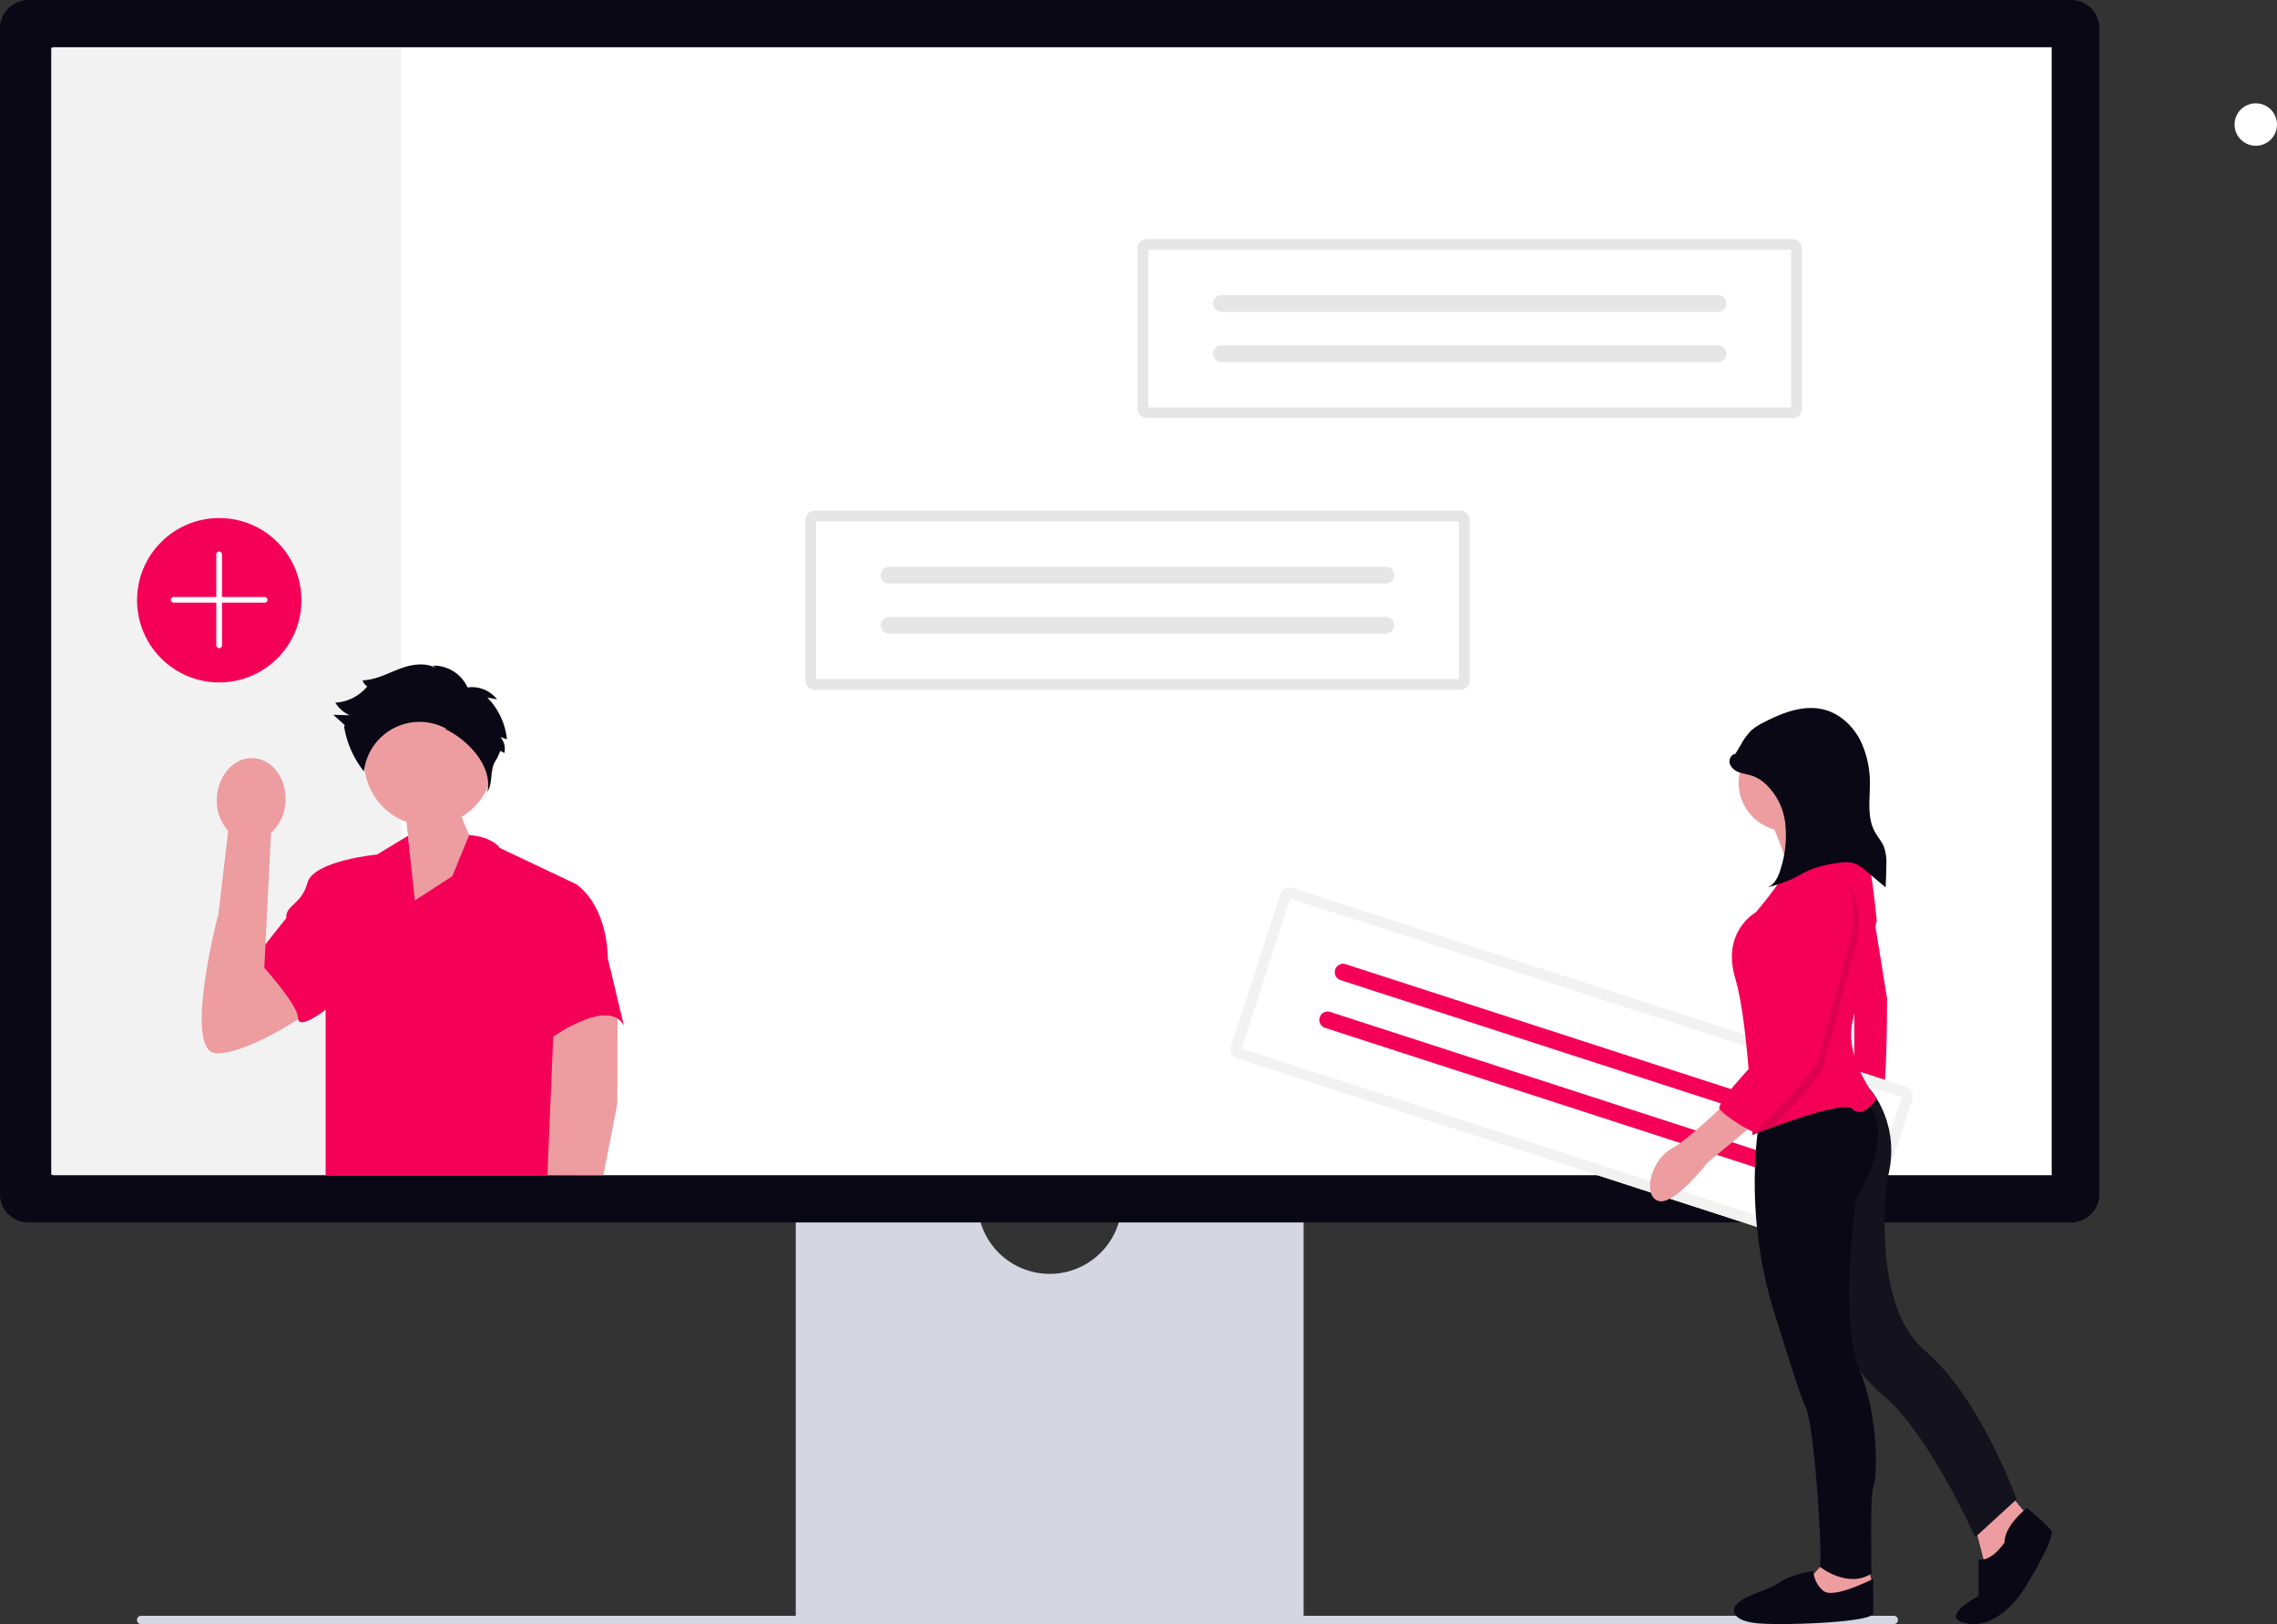 <svg xmlns="http://www.w3.org/2000/svg" width="800.053" height="570.621" viewBox="0 0 800.053 570.621" xmlns:xlink="http://www.w3.org/1999/xlink" role="img" artist="Katerina Limpitsouni" source="https://undraw.co/"><rect x="0" y="0" width="800.053" height="570.621" fill="#333333" stroke="none"/><g transform="translate(-560 -231)"><path d="M15.18,488.643a1.353,1.353,0,0,0,1.236,1.452H632.677a1.471,1.471,0,0,0,0-2.9H16.416a1.353,1.353,0,0,0-1.236,1.452Z" transform="translate(592.977 311.527)" fill="#d6d6e3"/><path d="M343.442,370.945a25.336,25.336,0,0,1-50.147,0H229.146V512.784H407.59V370.945H343.442Z" transform="translate(610.45 285.933)" fill="#d6d6e3"/><path d="M727.688,451.421H9.948A9.959,9.959,0,0,1,0,441.473V31.86a9.959,9.959,0,0,1,9.948-9.948h717.74a9.96,9.96,0,0,1,9.948,9.948V441.473a9.96,9.96,0,0,1-9.948,9.948Z" transform="translate(560 209.089)" fill="#090814"/><rect width="702.362" height="396.311" transform="translate(578.522 247.599)" fill="#fff"/><path d="M802.96,376.12l6.066,37.612s0,33.972-1.82,34.579-9.706,0-9.706,0V410.092l2.427-33.365Z" transform="translate(414.023 168.128)" fill="#F50057"/><g transform="translate(959.676 314.98)"><path d="M600.19,245.661a3.363,3.363,0,0,0-3.359,3.359v56.243a3.363,3.363,0,0,0,3.359,3.359H826.923a3.363,3.363,0,0,0,3.359-3.359V249.02a3.363,3.363,0,0,0-3.359-3.359Z" transform="translate(-596.831 -245.661)" fill="#fff"/><path d="M600.19,245.661a3.363,3.363,0,0,0-3.359,3.359v56.243a3.363,3.363,0,0,0,3.359,3.359H826.923a3.363,3.363,0,0,0,3.359-3.359V249.02a3.363,3.363,0,0,0-3.359-3.359Z" transform="translate(-596.831 -245.661)" fill="#e6e6e6"/><path d="M600.93,305.162H826.822v-55.4H600.93Z" transform="translate(-597.151 -245.98)" fill="#fff"/><path d="M628.536,267.053a2.939,2.939,0,0,0,0,5.878H803.054a2.939,2.939,0,0,0,0-5.878Z" transform="translate(-599.074 -247.329)" fill="#e6e6e6"/><path d="M628.536,286.178a2.939,2.939,0,0,0,0,5.878H803.054a2.939,2.939,0,1,0,.013-5.878Z" transform="translate(-599.074 -248.82)" fill="#e6e6e6"/></g><g transform="translate(842.951 410.412)"><path d="M429.19,349.161a3.363,3.363,0,0,0-3.359,3.359v56.243a3.363,3.363,0,0,0,3.359,3.359H655.923a3.363,3.363,0,0,0,3.359-3.359V352.52a3.363,3.363,0,0,0-3.359-3.359Z" transform="translate(-425.831 -349.161)" fill="#fff"/><path d="M429.19,349.161a3.363,3.363,0,0,0-3.359,3.359v56.243a3.363,3.363,0,0,0,3.359,3.359H655.923a3.363,3.363,0,0,0,3.359-3.359V352.52a3.363,3.363,0,0,0-3.359-3.359Z" transform="translate(-425.831 -349.161)" fill="#e6e6e6"/><path d="M429.93,408.662H655.822v-55.4H429.93Z" transform="translate(-426.151 -349.48)" fill="#fff"/><path d="M457.536,370.553a2.939,2.939,0,0,0,0,5.878H632.054a2.939,2.939,0,1,0,0-5.878Z" transform="translate(-428.074 -350.829)" fill="#e6e6e6"/><path d="M457.536,389.678a2.939,2.939,0,0,0,0,5.878H632.054a2.939,2.939,0,1,0,.013-5.878Z" transform="translate(-428.074 -352.32)" fill="#e6e6e6"/></g><g transform="translate(992.358 542.804)"><path d="M623.157,445.4a3.363,3.363,0,0,0-4.231,2.16l-17.344,53.5a3.363,3.363,0,0,0,2.159,4.232l215.683,69.917a3.363,3.363,0,0,0,4.231-2.16L841,519.545a3.363,3.363,0,0,0-2.159-4.231Z" transform="translate(-601.418 -445.233)" fill="#fff"/><path d="M623.157,445.4a3.363,3.363,0,0,0-4.231,2.16l-17.344,53.5a3.363,3.363,0,0,0,2.159,4.232l215.683,69.917a3.363,3.363,0,0,0,4.231-2.16L841,519.545a3.363,3.363,0,0,0-2.159-4.231Z" transform="translate(-601.418 -445.233)" fill="#f2f2f2"/><path d="M605.635,502.153l214.884,69.658,17.085-52.7L622.719,449.45Z" transform="translate(-601.747 -445.562)" fill="#fff"/><path d="M645,474.477a2.939,2.939,0,0,0-1.813,5.592L809.2,533.885a2.939,2.939,0,0,0,1.815-5.591h0Z" transform="translate(-604.516 -447.501)" fill="#F50057"/><path d="M639.105,492.671a2.939,2.939,0,0,0-1.813,5.592l166.013,53.816a2.939,2.939,0,1,0,1.825-5.588l-.013,0Z" transform="translate(-604.056 -448.92)" fill="#F50057"/></g><rect width="123" height="396" transform="translate(578 247.754)" fill="#f2f2f2"/><circle cx="28.878" cy="28.878" r="28.878" transform="translate(608.157 413.014)" fill="#F50057"/><g transform="translate(620.021 424.622)"><rect width="2" height="34" rx="1" transform="translate(15.979 0.132)" fill="#fff"/><rect width="34" height="2" rx="1" transform="translate(-0.021 16.132)" fill="#fff"/></g><g transform="translate(630.867 464.454)"><path d="M240.723,239.6a22.651,22.651,0,1,0-30.411,20.222l3.027,29.111L236.5,271.393a56.234,56.234,0,0,1-6.792-13.4A22.626,22.626,0,0,0,240.723,239.6Z" transform="translate(-138.349 -204.477)" fill="#ed9da0"/><path d="M21.812,488.418l-6.661-22.094s-12.489,48.337-.432,48.337S47.7,499.766,47.7,499.766L31.684,480.276Z" transform="translate(-9.47 -378.021)" fill="#ed9da0"/><path d="M407.457,572.6l-.077,33.442-4.888,25.072-29.567-.071,12.113-56.564Z" transform="translate(-261.342 -451.666)" fill="#ed9da0"/><path d="M124.189,374.2l-10.816,6.561s-22.342,2.128-24.47,9.93-7.8,7.8-7.447,12.412L70.463,416.931s15.072,16.136,15.072,21.1,9.752-2.745,9.752-2.745V493.6h77.9l2.065-48.833s19.5-13.831,24.824-3.9l-5.674-23.76s.355-17.377-10.994-25.888l-26.952-12.767s-2.228-3.83-10.739-4.54l-5.928,14.469-13.121,8.511Z" transform="translate(-51.737 -313.981)" fill="#F50057"/><path d="M199.369,201.376c8.22,3.85,16.918,13.328,14.843,22.165,2.236-3.8.6-7.111,2.838-10.911a15.178,15.178,0,0,0,1.695-3.554l1.463.727a6.357,6.357,0,0,0-1.369-5.576l2.288.777a24.644,24.644,0,0,0-6.915-14.707l3.443.683a11.122,11.122,0,0,0-11.218-4.033l1.247.817a13.1,13.1,0,0,0-12.6-8.651l2.676,2c-3.512-3.281-9.118-2.759-13.642-1.135s-8.877,4.16-13.682,4.287a3.331,3.331,0,0,0,2.682,2.486l-.979-.437a15.789,15.789,0,0,1-11.316,5.814,11.342,11.342,0,0,0,5.009,4.417l-5.716-.141,4.033,3.633-.239.528a33.932,33.932,0,0,0,6.976,15.722,19.653,19.653,0,0,1,29-14.977Z" transform="translate(-113.867 -178.697)" fill="#090814"/><path d="M39.845,312.163,37.107,366.89,18.137,368.2l6.649-56.759a15.825,15.825,0,0,1-3.974-11.57c.385-8.04,6.091-14.3,12.745-13.98s11.735,7.095,11.35,15.134A15.825,15.825,0,0,1,39.845,312.163Z" transform="translate(-15.476 -252.974)" fill="#ed9da0"/></g><circle cx="7.456" cy="7.456" r="7.456" transform="translate(1345.142 267.301)" fill="#fff"/><path d="M748.5,330.3s7.583,16.076,6.37,20.929a13.287,13.287,0,0,0,.91,8.8l13.953-.607,13.043-12.436s-19.715-13.65-18.5-20.323S748.5,330.3,748.5,330.3Z" transform="translate(433.298 188.467)" fill="#ed9da0"/><path d="M706,633.133l4.853,18.806,7.28-5.46,6.673-15.166L716.313,621Z" transform="translate(547.382 131.933)" fill="#ed9da0"/><path d="M881.322,733.12s-7.886,6.066-7.886,12.133c0,0-4.246,6.673-9.1,6.066v12.74s-15.166,7.886-3.64,9.706,20.019-12.74,20.019-12.74,10.92-17.593,9.1-20.019S881.322,733.12,881.322,733.12Z" transform="translate(390.865 27.699)" fill="#090814"/><path d="M795.836,490.286s11.573,12.574,6.111,31.986c0,0-6.067,43.678,13.346,60.057S847.445,634.5,847.445,634.5l-14.56,13.346s-15.772-35.792-32.152-49.744-18.2-29.725-18.2-29.725v-55.2L779.5,490.12Z" transform="translate(421.104 123.285)" fill="#090814"/><path d="M795.836,490.286s11.573,12.574,6.111,31.986c0,0-6.067,43.678,13.346,60.057S847.445,634.5,847.445,634.5l-14.56,13.346s-15.772-35.792-32.152-49.744-18.2-29.725-18.2-29.725v-55.2L779.5,490.12Z" transform="translate(421.104 123.285)" fill="#6f6f6f" opacity="0.1"/><path d="M617.066,664,611,670.673l2.427,5.46,7.28,2.427,12.74-4.853-1.82-7.28Z" transform="translate(584.751 115.019)" fill="#ed9da0"/><path d="M776.792,772.382s-14.037,7.28-17.546,4.247a9.842,9.842,0,0,1-3.5-6.927s-7.028.861-11.707,3.892S733.6,777.679,730,780.267s-3.509,7.28,7.6,7.886,39.186-.607,39.186-3.64Z" transform="translate(441.404 13.309)" fill="#090814"/><path d="M742.061,500.76s-7.886,35.185,6.066,75.225c0,0,6.673,22.446,9.706,29.119s6.066,53.991,4.853,55.811c0,0,9.706,7.886,18.2,2.427,0,0-.607-27.906.607-30.332s2.427-23.658-4.853-41.252-1.213-60.057-1.213-60.057,14.56-21.84,3.64-34.581Z" transform="translate(436.705 120.531)" fill="#090814"/><circle cx="16.986" cy="16.986" r="16.986" transform="translate(1170.879 489.045)" fill="#ed9da0"/><path d="M777.5,437.51s-4.853,7.28-8.493,3.64c-2.566-2.566-18.994,3.009-28.472,6.521-3.968,1.468-6.716,2.578-6.716,2.578s-.261-8.408-1.031-19.055c-.886-12.218-2.439-27.4-5.035-36.15-4.853-16.38,7.28-23.053,7.28-23.053s10.313-12.132,9.709-13.953,27.3-10.92,27.3-10.92c3.033.607,5.46,27.906,5.46,27.906s-5.46,21.839-8.493,35.185S777.5,437.51,777.5,437.51Z" transform="translate(441.911 179.536)" fill="#F50057"/><path d="M706.653,497.12s-13.346,13.346-20.019,16.986-10.313,15.772-4.853,18.2,17.593-13.346,17.593-13.346l17.593-14.56Z" transform="translate(460.585 120.531)" fill="#ed9da0"/><path d="M727.31,285.941c-1.552.138-2.439,2.092-1.938,3.568a5.246,5.246,0,0,0,3.411,2.956c1.47.516,3.042.692,4.513,1.2a13.283,13.283,0,0,1,4.012,2.33,22.264,22.264,0,0,1,7.466,14.029,38.42,38.42,0,0,1-1.488,16.068c-.79,2.761-2.079,5.787-4.777,6.767a53.669,53.669,0,0,0,8.616-2.922c2.04-.961,3.955-2.177,6.017-3.09a37.731,37.731,0,0,1,9.525-2.5c2.3-.358,4.724-.63,6.881.236a13.833,13.833,0,0,1,3.606,2.432l6.939,5.83q.181-3.8.239-7.607a16.915,16.915,0,0,0-.788-6.524c-.8-2.024-2.326-3.674-3.345-5.6-2.523-4.762-1.7-10.495-1.654-15.882a34.327,34.327,0,0,0-3.431-16.206c-2.582-4.944-6.992-9.084-12.369-10.565-7.249-2-14.891.973-21.553,4.455a19.545,19.545,0,0,0-4.346,2.829,21.123,21.123,0,0,0-3.533,4.818l-3.3,5.528" transform="translate(442.451 209.942)" fill="#090814"/><path d="M774.836,388.565S763.31,432.244,762.1,435.277c-.874,2.178-11.15,13.765-17.55,19.869-3.968,1.467-6.716,2.576-6.716,2.576s-.261-8.408-1.031-19.055C741.738,433.187,746.931,428,746.931,428s5.46-33.365,4.853-46.1,12.133-15.772,12.133-15.772C778.476,367.939,774.836,388.565,774.836,388.565Z" transform="translate(437.9 172.062)" opacity="0.1"/><path d="M755.218,362.12s-12.74,3.033-12.133,15.772-4.853,46.1-4.853,46.1-20.626,20.626-18.806,23.052,9.617,7.2,11.482,7.845,21.277-20.586,22.49-23.618,12.74-46.711,12.74-46.711S769.778,363.94,755.218,362.12Z" transform="translate(444.779 173.635)" fill="#F50057"/></g></svg>